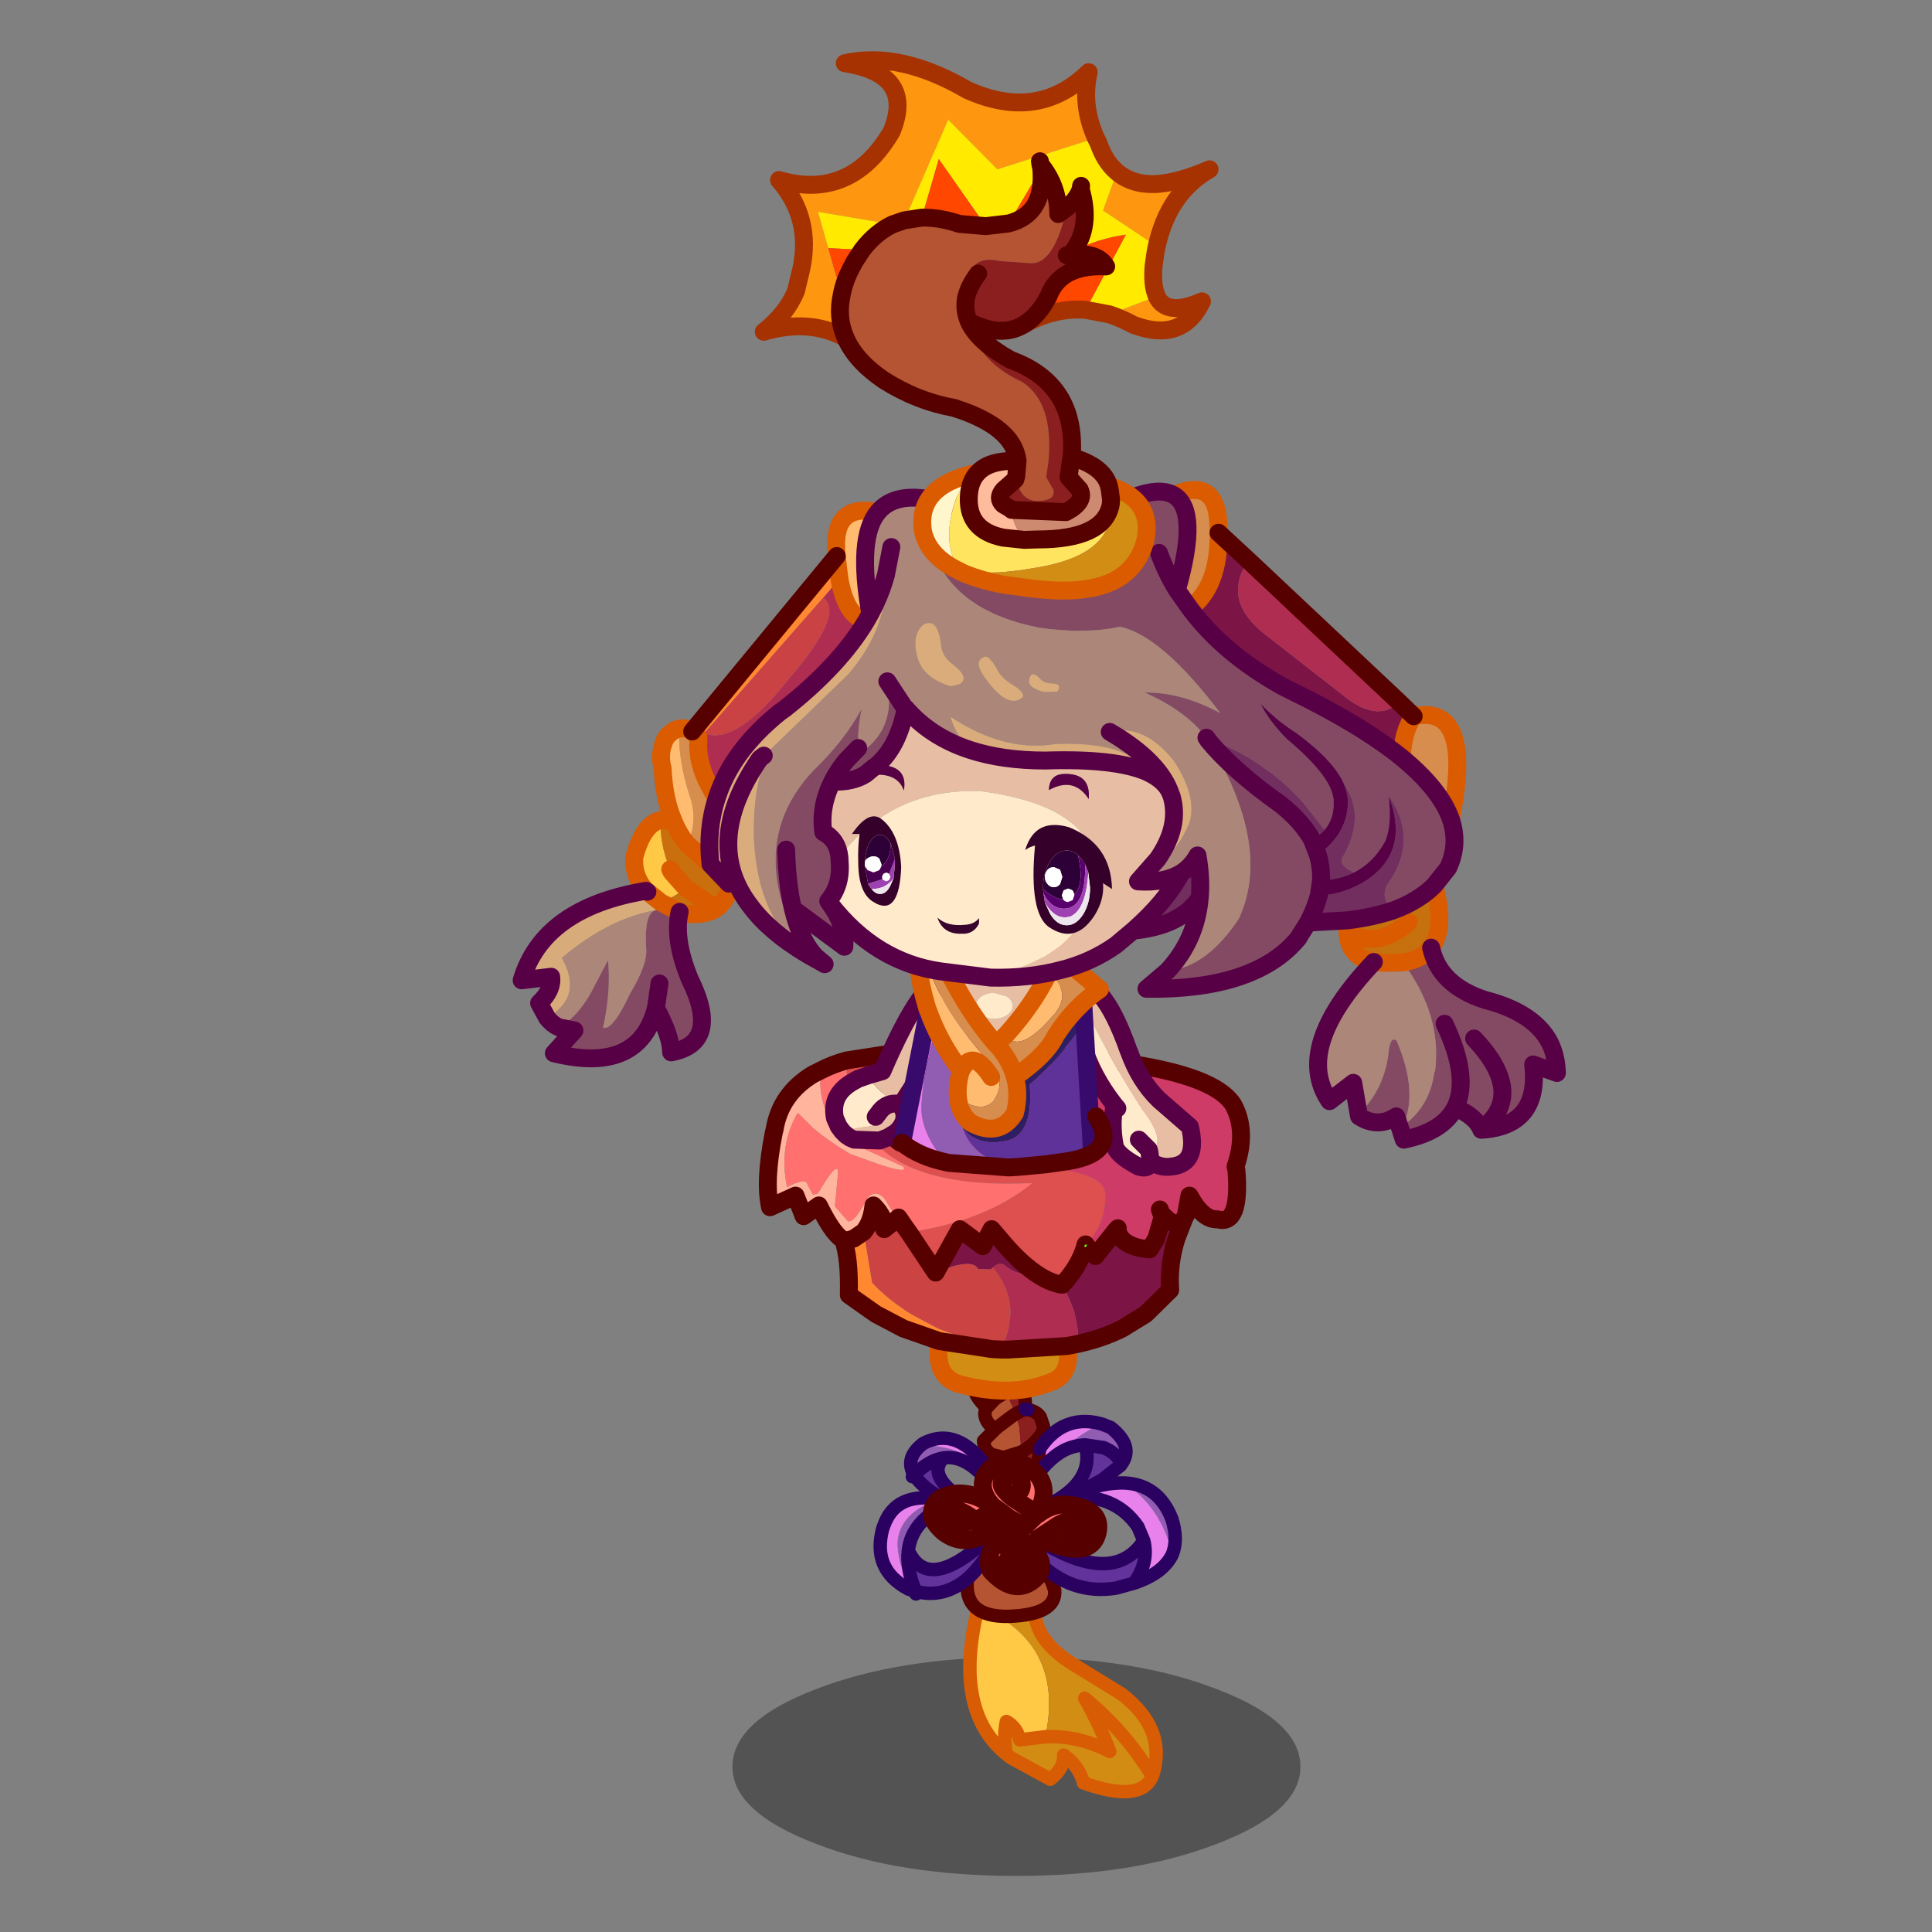<svg xmlns:ffdec="https://www.free-decompiler.com/flash" xmlns:xlink="http://www.w3.org/1999/xlink" ffdec:objectType="frame" height="90" width="90" xmlns="http://www.w3.org/2000/svg"><rect width="100%" height="100%" fill="#808080" stroke="none"/><use ffdec:characterId="29" height="206.4" transform="translate(23.883 1.736) scale(.417)" width="117.65" xlink:href="#a"/><defs><g id="a" transform="translate(1 2.55)"><use ffdec:characterId="2" height="24.45" transform="translate(23.55 178.4)" width="63.45" xlink:href="#b"/><use ffdec:characterId="4" height="27" transform="translate(49.35 167.2)" width="22.3" xlink:href="#c"/><use ffdec:characterId="6" height="30.15" transform="translate(39.3 144.45)" width="34.45" xlink:href="#d"/><use ffdec:characterId="8" height="39.95" transform="translate(26.5 109.7)" width="54.85" xlink:href="#e"/><use ffdec:characterId="10" height="22.6" transform="translate(59.7 102.1)" width="16.2" xlink:href="#f"/><use ffdec:characterId="12" height="20.2" transform="translate(33.9 101.65)" width="15.8" xlink:href="#g"/><use ffdec:characterId="14" height="28.3" transform="translate(41.5 96.4)" width="24.5" xlink:href="#h"/><use ffdec:characterId="22" height="74.6" transform="translate(-1 47)" width="117.65" xlink:href="#i"/><use ffdec:characterId="28" height="62.8" transform="translate(21.55 -2.55)" width="57.5" xlink:href="#j"/></g><g id="q"><path d="M4.05 21.3Q-1.8 16.55.75 5.5l.05-.2.2-.5q9.65 4.15 7.4 14.55l-2.85.35q-.35-1.45-1.5-2.05-.35 1.8 0 3.65" fill="#ffc845" fill-rule="evenodd" transform="translate(.75 .75)"/><path d="M1 4.8Q2.55.95 4.3.05q2.75-.4 2.9 4.9v.3q.1 3.4 4.3 6l5.45 3.35q5.05 3.9 3.45 9.05l-.05.1q-3-4.95-7.55-8.7 1.65 2.9 2.8 5.95-3.45-1.8-7.2-1.65Q10.65 8.95 1 4.8" fill="#d28d14" fill-rule="evenodd" transform="translate(.75 .75)"/><path d="M20.35 23.75q-1.3 3.05-7.7.75v-.1q-.6-1.9-2.2-3 .1 1.45-1.5 2.7l-4.4-2.4-.5-.4q-.35-1.85 0-3.65 1.15.6 1.5 2.05l2.85-.35q3.75-.15 7.2 1.65-1.15-3.05-2.8-5.95 4.55 3.75 7.55 8.7" fill="#d28c14" fill-rule="evenodd" transform="translate(.75 .75)"/><path d="M4.8 22.05q-5.85-4.75-3.3-15.8l.05-.2.2-.5Q3.3 1.7 5.05.8 7.8.4 7.95 5.7V6q.1 3.4 4.3 6l5.45 3.35q5.05 3.9 3.45 9.05l-.05.1q-1.3 3.05-7.7.75v-.1q-.6-1.9-2.2-3 .1 1.45-1.5 2.7l-4.4-2.4-.5-.4q-.35-1.85 0-3.65 1.15.6 1.5 2.05l2.85-.35q3.75-.15 7.2 1.65-1.15-3.05-2.8-5.95 4.55 3.75 7.55 8.7" fill="none" stroke="#d85c04" stroke-linecap="round" stroke-linejoin="round" stroke-width="1.5"/></g><g id="r"><path d="m17.8 9.95-.3 2.95q-.15 1.85-.15 3.75-.05 1.65.05 3.3l.15 2.55v.4l.1 1.1-5.45-.65.25-2.3.15-1.65.1-1.8.05-3.05-.05-.7-.05-.8-.1-2.45 1.25.3 1.95-.6-.25-2.85-.3-1.05-.1-.35-1.05-2.4.75-.3.65.05.15.05q.75.35.6 2.05l.3.05q1 .2 1.4.85l.35 1.05v.35l-.25.5-.2 1.65M16.2 5.5l-1.1.55 1.1-.55M18 8.3q-.85 1.25-2.25 2 1.4-.75 2.25-2" fill="#8b1f1f" fill-rule="evenodd" transform="translate(.75 .75)"/><path d="M17.55 22.9q1.5 1.2 1.85 2.55l.1.3q.2 2.7-5.05 2.9-5.2.15-4.7-4.2 1.4-1.25 2.7-3.4l-.25 2.3 5.45.65-.1-1.1m-5-12.3q-.95-.45-1-1.55L12.8 7.8q-.9-.75-1.05-1.4-.15-.55.15-1.05-2.45-2.25-1-4.6 4.2-2.35 4.55 2.65l-.65-.05-.75.3 1.05 2.4-.5.35-1.4 1.05-.35.3-.05.05.05-.05.35-.3 1.4-1.05.5-.35.1.35.3 1.05.25 2.85-1.95.6-1.25-.3m-.65-5.25.9-.95q.5-.4 1.25-.75-.75.35-1.25.75l-.9.95" fill="#b45432" fill-rule="evenodd" transform="translate(.75 .75)"/><path d="m24.7 7.15-.6.3q-2.6 1.35-3.55 2.65-1.6.85-3.05 2.8l.3-2.95q1.15-1.75 2.65-2.5 1.9-.95 4.25-.3m-3.75 8.25q.9-.4 1.75-.85 2.55-.85 4.55-.8 4.1 2.6 5.4 7.95-1 2.15-4.3 3.25 1.7-2.3 1.1-4.75l-.65-1.55q-2.6-3.8-7.85-3.25m-8.3-2.35.05.8q-2.15-4.25-8.15-4.3l.25-.2q4.15-2.2 7.85 3.7M3.75 25.8l-.6-.2Q-.95 23.4.3 18.8l.1-.25q1.3-3.8 6.2-3-4.45 1.55-4.65 4.85v.3q.1 2.65 1.8 5.1" fill="#e881ec" fill-rule="evenodd" transform="translate(.75 .75)"/><path d="M20.55 10.1q.95-1.3 3.55-2.65l.6-.3.15.05.9.35q2.65 2.1 1.2 4.1-.5-1.25-2-1.85l-2.05-.3q-1.25.05-2.35.6m12.1 11.6q-1.3-5.35-5.4-7.95 3.85.15 5.35 4.05.7 2.25.05 3.9M12.7 13.85l.05.7q-2.8-4-5.65-3.6-1.65.25-3.3 1.9-1.05-1.75.75-3.3 6 .05 8.15 4.3" fill="#905db3" fill-rule="evenodd" transform="translate(.75 .75)"/><path d="m22.9 9.5 2.05.3q1.5.6 2 1.85l-.1.15-2.05 1.6-2.1 1.15q-.85.45-1.75.85l-2.15.8q5.25-2.65 4.1-6.7m6.55 10.7q.6 2.45-1.1 4.75l-2 .55q-4.95.8-8.8-3l-.15-2.55q8.6 5.5 12.05.25m-19.7 4.25q-2.7 2.25-5.8 1.4-1.05-2.55-.8-4.55 2.3 5.05 9.45-1.9l-.15 1.65q-1.3 2.15-2.7 3.4M7.1 10.95q-2.6 2.55 5.45 6.55-2.45-1.1-4.4-1.6l-1.1-.25-.25-.2q-2.25-1.35-3-2.6 1.65-1.65 3.3-1.9" fill="#61339b" fill-rule="evenodd" transform="translate(.75 .75)"/><path d="m3.95 25.85-.2-.05q-1.7-2.45-1.8-5.1v-.3q.2-3.3 4.65-4.85l.45.1.7.4q-4.2 1.8-4.6 5.25-.25 2 .8 4.55" fill="#8e5bb1" fill-rule="evenodd" transform="translate(.75 .75)"/><path d="m18.55 10.7-.3 2.95q-.15 1.85-.15 3.75-.05 1.65.05 3.3l.15 2.55M17.25 6.3q1 .2 1.4.85L19 8.2v.35l-.25.5-.2 1.65m-.25 12.95q1.5 1.2 1.85 2.55l.1.3q.2 2.7-5.05 2.9-5.2.15-4.7-4.2m7.8-1.55.1 1.1-5.45-.65.25-2.3.15-1.65.1-1.8h-.05l-.1-.1m0-6.9q-.95-.45-1-1.55l1.25-1.25q-.9-.75-1.05-1.4-.15-.55.15-1.05-2.45-2.25-1-4.6 4.2-2.35 4.55 2.65l.15.05q.75.35.6 2.05l-1.1.55-.5.35-1.4 1.05-.35.3-.05.05m2.65-4.4-.65-.05-.75.3q-.75.35-1.25.75l-.9.95m.65 5.25.1 2.45.05.8.05.7-.05 3.05m-.15-7 1.25.3 1.95-.6q1.4-.75 2.25-2" fill="none" stroke="#560000" stroke-linecap="round" stroke-linejoin="round" stroke-width="1.5"/><path d="M25.45 7.9q-2.35-.65-4.25.3-1.5.75-2.65 2.5m-.3 2.95q1.45-1.95 3.05-2.8 1.1-.55 2.35-.6l2.05.3q1.5.6 2 1.85 1.45-2-1.2-4.1l-.9-.35-.15-.05m-2 7.4q-.85.45-1.75.85 5.25-.55 7.85 3.25l.65 1.55q.6 2.45-1.1 4.75 3.3-1.1 4.3-3.25.65-1.65-.05-3.9-1.5-3.9-5.35-4.05-2-.05-4.55.8l2.1-1.15 2.05-1.6.1-.15M10.5 25.2q-2.7 2.25-5.8 1.4l-.2-.05.25.35m14.8-9.95q5.25-2.65 4.1-6.7m-1.95 5.9-2.15.8-1.45.45m.05 3.3q8.6 5.5 12.05.25m-1.1 4.75-2 .55q-4.95.8-8.8-3v.4m-5.1-1.85q-1.3 2.15-2.7 3.4m6.45-18.95.3.05m-12.7 7.3q.75 1.25 3 2.6l.25.2 1.1.25q1.95.5 4.4 1.6-8.05-4-5.45-6.55-1.65.25-3.3 1.9-1.05-1.75.75-3.3l.25-.2q4.15-2.2 7.85 3.7m-9.05 0 .2-.2m2.8 2.7.45.1.7.4.4-.15m-1.35-.45-.2.1q-4.9-.8-6.2 3l-.1.25q-1.25 4.6 2.85 6.8l.6.2m4-9.75q-4.2 1.8-4.6 5.25 2.3 5.05 9.45-1.9m-9.45 1.9q-.25 2 .8 4.55m3.15-14.9q2.85-.4 5.65 3.6" fill="none" stroke="#2a0060" stroke-linecap="round" stroke-linejoin="round" stroke-width="1.5"/><path d="M17.5 17.2q2.1-3.7-1.55-5.55l-.2-.05-2.5-.1q-2.85 1.7-1.15 4.25l.45.55Q9.4 14 6.6 15.55q-1.85 1.75.55 3.75 2.25 1.65 4.75.05l.1.1 1.1.75q-1.4 1.7-.75 3.35 2.5 2.75 4.65 1.15 2.1-1.6-.2-3.75l.9-1.05q5.8 2.7 6.6-.6.6-2.85-3.75-3.15-1.55.05-2.9 1.1l-.25.15.1-.2-2.65-1.75 2.65 1.75m2.5 1.2.2-.1q1.8-.85 2.3.15.25.95-.95.85l-.4-.15q-.9-.25-1.15-.75l-.1.05-2.2 1.45 2.2-1.45.1-.05m-5.15-2.95q-1.6-1.25-1.2-1.9.7-1.45 1.9-.3.8 1.1-.7 2.2m1.35 3.1 1.2-1.15-1.2 1.15v.05h-.05l-1 1-1.7-1.2L12 19.45l1.45-1.05 1-.7 1.7.9.05-.05m-3.65-2.25.1.1.25.15 1.55 1.15-1.55-1.15-.25-.15-.1-.1m-1.95 1.6-1.45.35q-2.55.3-1.55-1.3.75-.75 3 .95 1.45-.5 2.05-1.5-.6 1-2.05 1.5m6.2 3.05-1.65-1.35 1.65 1.35m-1.75.75q2.05 1.8.9 2.2l-.2.15-1.4-.25q-1.2-.9.7-2.1l-1.95-1.5 1.95 1.5" fill="#ff706f" fill-rule="evenodd" transform="translate(.75 .75)"/><path d="M18.25 17.95q2.1-3.7-1.55-5.55l-.2-.05-2.5-.1q-2.85 1.7-1.15 4.25l.45.55q-3.15-2.3-5.95-.75-1.85 1.75.55 3.75 2.25 1.65 4.75.05m.1.1 1.1.75q-1.4 1.7-.75 3.35 2.5 2.75 4.65 1.15 2.1-1.6-.2-3.75l.9-1.05q5.8 2.7 6.6-.6.6-2.85-3.75-3.15-1.55.05-2.9 1.1l-.15-.05-2.65-1.75q1.5-1.1.7-2.2-1.2-1.15-1.9.3-.4.65 1.2 1.9m5.15 2.95q.25.5 1.15.75l.4.15q1.2.1.95-.85-.5-1-2.3-.15l-.2.1-.1.05-2.2 1.45m-.2-2.7-.1.2-1.2 1.15-.05.05-1.7-.9-1.55-1.15-.25-.15-.1-.1m5.1.95-.25.15m-2.25 2.2 1-1h.05v-.05m-5.6-.65q-2.25-1.7-3-.95-1 1.6 1.55 1.3l1.45-.35q1.45-.5 2.05-1.5m-.65 3.05 1.45-1.05 1.7 1.2 1.65 1.35m-3.35-2.55 1-.7m.6 4q-1.9 1.2-.7 2.1l1.4.25.2-.15q1.15-.4-.9-2.2l-1.95-1.5" fill="none" stroke="#560000" stroke-linecap="round" stroke-linejoin="round" stroke-width="2"/></g><g id="s"><path d="M33.45 32.95q.55 3.4-2.15 4.15-4.15 1.6-9.75.15-3-.75-2.4-4.85l5.9.9 1.1.05h.7l6.6-.4" fill="#d28d14" fill-rule="evenodd" transform="translate(1 1)"/><path d="M34.45 33.95q.55 3.4-2.15 4.15-4.15 1.6-9.75.15-3-.75-2.4-4.85" fill="none" stroke="#da5b00" stroke-linecap="round" stroke-linejoin="round" stroke-width="2"/><path d="M8.8 1.05 14.95.1q3.45-.2 7.75.1h.6l4.1.1q4.05 6.6 3.7 12.35l-3.2.3q9.8.1 9.8 3.1v.2q.05 2.45-1.55 4.7l-.6.75-.05-.1-.05.2q-.65 2.25-2.55 4.3h-.1q-1.4-.25-2.9-1.3-1.9-1.3-4-3.85L25 19.9l-1 1.9-2.55-1.9-2.7 4.85-3-4.5q8.7-1.3 13.8-5.5-11.05.55-16.1-3.2l-.85-.7Q8.65 7.7 8.8 1.05m6 9.2Q14.05 9.7 13.45 9l-.4-.4q-3.45-4 1.9-8.5-5.35 4.5-1.9 8.5l.4.4q.6.7 1.35 1.25" fill="#de4f4f" fill-rule="evenodd" transform="translate(1 1)"/><path d="m8.4 21.05-.2-.1q-1.05-.75-2.5-3.7L4 18.45l-.9-2.3-2.85 1.3q-.65-2.9.4-8.25l.1-.4q.65-4 4.3-6.2l.9-.45q-.65 5.2 3.75 8.3l5.45 2.45q.6.9-2.9-.3L9.2 11.5q-2.45-1.45-4.15-2.9l-1.7-1.7q-2.15 3.65-1.2 8.3 2.15-1.15 2.3-.25l.6 1.1.55-.15q2.25-3.85 2.25-2.3l-.35 3.75L8.95 19q.7.25 2.15-2.55.95-1.1 2 .1l.05.1 1.3 2.1L13 19.9q.15-1.3-1.2-2.65-.2 1.9-1.1 2.95l-1.1.75-.85.25-.35-.15" fill="#ffb49d" fill-rule="evenodd" transform="translate(1 1)"/><path d="M5.95 2.15Q7.2 1.5 8.8 1.05q-.15 6.65 3.8 9.8l.85.7q5.05 3.75 16.1 3.2-5.1 4.2-13.8 5.5l-.5-.7-.65-.95-.15.15-1.3-2.1-.05-.1q-1.05-1.2-2-.1-1.45 2.8-2.15 2.55L7.5 17.35l.35-3.75q0-1.55-2.25 2.3l-.55.15-.6-1.1q-.15-.9-2.3.25-.95-4.65 1.2-8.3l1.7 1.7q1.7 1.45 4.15 2.9l3.05 1.1q3.5 1.2 2.9.3L9.7 10.45q-4.4-3.1-3.75-8.3" fill="#ff706f" fill-rule="evenodd" transform="translate(1 1)"/><path d="M27.4.3Q48.95 1.15 52 6q1.6 2.95.25 6.9l.1.4q.5 6.25-2.1 5.5-1.65.1-3.15-2.65l-.4 2.2-.2.4q-.4.6-1.05.55l-.65-.35-.65-.6-.75 2.6-.75 1.2q-2.15-.15-3.15-1.2l-.6-.95-2.3 2.9-1.05-1.2.6-.75q1.6-2.25 1.55-4.7v-.2q0-3-9.8-3.1l3.2-.3Q31.45 6.9 27.4.3m16.75 18.05-.2-.2-.15-.45.15.45.2.2M38.9 20l.2-.2-.2.2" fill="#ce3b66" fill-rule="evenodd" transform="translate(1 1)"/><path d="m46.5 18.75-.85 2.2q-.9 2.8-.7 5.75l-2.75 2.7-2.6 1.6q-2.2 1.1-4.9 1.7l-.1-1.7-.3-1.6q-.5-1.7-1.45-3.25l.05-.05q1.9-2.05 2.55-4.3l.1-.1 1.05 1.2 2.3-2.9.6.95q1 1.05 3.15 1.2l.75-1.2.75-2.6.65.6.65.35q.65.05 1.05-.55m-27.75 6 2.7-4.85L24 21.8l1-1.9.9 1.05q2.1 2.55 4 3.85-1.6.45-3.1-.6-.85-.85-1.65 0l-.25.2-1.4-.05q-.7-1.3-4.75.4" fill="#7c1445" fill-rule="evenodd" transform="translate(1 1)"/><path d="m34.7 32.7-1.25.25-6.6.4h-.7L26.9 31l.2-1.6q.05-2.8-1.95-5.2.8-.85 1.65 0 1.5 1.05 3.1.6 1.5 1.05 2.9 1.3l.05.05q.95 1.55 1.45 3.25l.3 1.6.1 1.7" fill="#ae2d51" fill-rule="evenodd" transform="translate(1 1)"/><path d="m26.15 33.35-1.1-.05L19 31l-3-1.6q-2.55-1.6-4.35-3.5l-.95-5.7q.9-1.05 1.1-2.95 1.35 1.35 1.2 2.65l1.45-1.15.8.8.5.7 3 4.5q4.05-1.7 4.75-.4l1.4.05.25-.2q2 2.4 1.95 5.2l-.2 1.6-.75 2.35" fill="#cc4343" fill-rule="evenodd" transform="translate(1 1)"/><path d="m25.05 33.3-5.9-.9-4-1.4-3.05-1.6-3.05-2.15q.1-4.2-.65-6.2l.35.15.85-.25 1.1-.75.95 5.7q1.8 1.9 4.35 3.5l3 1.6 6.05 2.3" fill="#ff8830" fill-rule="evenodd" transform="translate(1 1)"/><path d="m9.8 2.05 6.15-.95q3.45-.2 7.75.1h.6l4.1.1Q49.95 2.15 53 7q1.6 2.95.25 6.9l.1.4q.5 6.25-2.1 5.5-1.65.1-3.15-2.65l-.4 2.2-.2.4-.85 2.2q-.9 2.8-.7 5.75l-2.75 2.7-2.6 1.6q-2.2 1.1-4.9 1.7l-1.25.25-6.6.4h-.7l-1.1-.05-5.9-.9-4-1.4-3.05-1.6-3.05-2.15q.1-4.2-.65-6.2l-.2-.1q-1.05-.75-2.5-3.7L5 19.45l-.9-2.3-2.85 1.3q-.65-2.9.4-8.25l.1-.4q.65-4 4.3-6.2l.9-.45Q8.2 2.5 9.8 2.05m6.95 19.2 3 4.5 2.7-4.85L25 22.8l1-1.9.9 1.05q2.1 2.55 4 3.85 1.5 1.05 2.9 1.3h.1q1.9-2.05 2.55-4.3l.05-.2.05.1 1.05 1.2 2.3-2.9.6.95q1 1.05 3.15 1.2l.75-1.2.75-2.6.65.6.65.35q.65.05 1.05-.55m-32.05 0 .15-.15.65.95.5.7m-.8-20.15q-5.35 4.5-1.9 8.5l.4.4q.6.7 1.35 1.25m29 7.45.15.45.2.2M40.1 20.8l-.2.2m-24.45-1.25L14 20.9q.15-1.3-1.2-2.65-.2 1.9-1.1 2.95l-1.1.75-.85.25-.35-.15" fill="none" stroke="#560000" stroke-linecap="round" stroke-linejoin="round" stroke-width="2"/><path d="m36.55 22.7-.1.1" fill="none" stroke="#6f0" stroke-linecap="round" stroke-linejoin="round" stroke-width=".2"/></g><g id="t"><path d="M1.4 5.8Q-1.1.9.8.15q3.25-1.25 6.3 7.4l.05.1q1.15 3.25 3.35 5.4l3.45 3q1 4.15-2.05 4.45-1.15.2-2.35-.55l-.1-.95q2.1-1.15-.8-4.85-3-4.6-5.85-10.25-.75-1.25-1.4 1.9" fill="#e7bea3" fill-rule="evenodd" transform="translate(1 1)"/><path d="M1.4 5.8q.65-3.15 1.4-1.9 2.85 5.65 5.85 10.25 2.9 3.7.8 4.85l.1.95q-.15.95-1.35.55-2.45-1.3-2.65-2.35-.45-2.45 0-4.5Q3 10.4 1.9 6.75l-.5-.95m6.85 11.7 1.1 1.1.05.15.05.25-.05-.25-.05-.15-1.1-1.1M5.85 14l-.3-.35.3.35" fill="#ffebcc" fill-rule="evenodd" transform="translate(1 1)"/><path d="M10.55 20.95q1.2.75 2.35.55 3.05-.3 2.05-4.45l-3.45-3q-2.2-2.15-3.35-5.4l-.05-.1Q5.05-.1 1.8 1.15q-1.9.75.6 5.65l.5.95q1.1 3.65 3.65 6.9l.3.35m3.6 5 .1.95q-.15.95-1.35.55-2.45-1.3-2.65-2.35-.45-2.45 0-4.5m3.9 5.35-.05-.25-.05-.15-1.1-1.1" fill="none" stroke="#570045" stroke-linecap="round" stroke-linejoin="round" stroke-width="2"/></g><g id="u"><path d="m.5 16.45-.15-.35-.25-.55q-.55-2.7 2.15-4.15l.45-.25 1.15-.4.2.4q.9 1.55 3.15 2.8-1.25-.2-2.1.85l-.1.15q.1 1.3-.85 1.5l-1.9.25-1.75-.25m4.15-1.05.35-.45-.35.45" fill="#ffebcc" fill-rule="evenodd" transform="translate(1 1)"/><path d="m3.85 10.75 1.55-.45Q10.05-.5 12.6.05l.2.1q2.4 1.7-1.05 7.3l-4.3 6.65q1.05 1.6-.55 3.05l-.9.55-.65.25-.25.1-2.85-.1-.45-.2-.45-.3L.9 17l-.4-.55 1.75.25 1.9-.25q.95-.2.85-1.5l.1-.15q.85-1.05 2.1-.85-2.25-1.25-3.15-2.8l-.2-.4m3.35 3.2.25.15-.25-.15" fill="#e7bea3" fill-rule="evenodd" transform="translate(1 1)"/><path d="m1.5 17.45-.15-.35-.25-.55q-.55-2.7 2.15-4.15l.45-.25 1.15-.4 1.55-.45Q11.05.5 13.6 1.05l.2.1q2.4 1.7-1.05 7.3l-4.3 6.65q1.05 1.6-.55 3.05l-.9.55-.65.25-.25.1-2.85-.1-.45-.2-.45-.3L1.9 18l-.4-.55m4.5-1.5-.35.45m2.55-1.45q-1.25-.2-2.1.85l-.1.15m2.45-.85-.25-.15" fill="none" stroke="#570045" stroke-linecap="round" stroke-linejoin="round" stroke-width="2"/></g><g id="v"><path d="m4.35 1.55 15.5-.9L20 3.5l-9.75 10.9-2.2-3.35-3.1-4.65-1.2-1.85.6-3M10.3 6.8q-.85 0-1.45.4-.6.45-.6 1.05 0 .6.6 1.05.6.4 1.45.4.8 0 1.4-.4.65-.45.65-1.05 0-.6-.65-1.05l-1.4-.4" fill="#e7bea3" fill-rule="evenodd" transform="translate(1 1)"/><path d="m3.75 4.55 1.2 1.85Q1.55 18.1 2.3 21q.55 2.45 2.6 4.7-2.7-.65-4.9-2.15l3.75-19" fill="#e881ec" fill-rule="evenodd" transform="translate(1 1)"/><path d="m4.95 6.4 3.1 4.65q-1.85 1.3-1.5 8.4l.05 1v.5l.25 1.1q.85 2.65 4.4 4l.6.25-5.3-.25-1.3-.25-.25-.05-.1-.05Q2.85 23.45 2.3 21q-.75-2.9 2.65-14.6m6.9 19.9-6.6-.5 6.6.5" fill="#905db3" fill-rule="evenodd" transform="translate(1 1)"/><path d="m8.05 11.05 2.2 3.35L20 3.5l.35 6.4q-2.3 3.85-6.1 7.15.45 5.25-2.25 6.2-3.3.85-5.15-1.2l-.25-1.1v-.5l-.05-1q-.35-7.1 1.5-8.4" fill="#2e1f64" fill-rule="evenodd" transform="translate(1 1)"/><path d="m10.3 6.8 1.4.4q.65.45.65 1.05 0 .6-.65 1.05-.6.4-1.4.4-.85 0-1.45-.4-.6-.45-.6-1.05 0-.6.6-1.05.6-.4 1.45-.4" fill="#ffebcc" fill-rule="evenodd" transform="translate(1 1)"/><path d="m11.85 26.3-.6-.25q-3.55-1.35-4.4-4Q8.7 24.1 12 23.25q2.7-.95 2.25-6.2 3.8-3.3 6.1-7.15l.85 14.4-.35.2-6.9 1.55-1.95.25h-.15" fill="#5f3299" fill-rule="evenodd" transform="translate(1 1)"/><path d="m5.45 2.05-.1.5-.6 3-3.75 19m19.85-22.9L20.8 1m.2 3.5-.15-2.85M22.2 25.3l-.85-14.4L21 4.5" fill="none" stroke="#380a6b" stroke-linecap="round" stroke-linejoin="round" stroke-width="2"/><path d="m6 26.75.25.05 6.6.5H13l.9-.05 3.2-.3 2.45-.35q5.75-.95 3.15-5M6 26.75q-3.1-.65-5-2.2" fill="none" stroke="#560000" stroke-linecap="round" stroke-linejoin="round" stroke-width="2"/><path d="m5.35 2.55 15.5-.9" fill="none" stroke="#da5b00" stroke-linecap="round" stroke-linejoin="round" stroke-width="2"/><path d="M6.25 18.55q-.15-1.3.3-3l.05-.05q-2.4-3.1-3.7-6.75l-.1-.25q-1.6-5.45-.55-6.85 1.45 6.4 7.6 13 1.9 2 .35 4.25-1.3 1.4-3.95-.35m5.35-7.05q3-3.3 4.8-6.95 2.5 2.1.8 4.4l-.15.2-.15.15q-3.8 4.45-5.3 2.2m-1.65 4.7q-2.1-3.3-3.35-.7 1.25-2.6 3.35.7" fill="#ffbc71" fill-rule="evenodd" transform="translate(1 1)"/><path d="M2.25 1.65q.45-.6 1.4-.45 3.05 7 6.85 11.35l1.1-1.05q1.5 2.25 5.3-2.2l.15-.15.15-.2q1.7-2.3-.8-4.4l.95-2.15 4.75 4q-2.9 2-4.95 5.2-1 2.15-4.55 4.6.55 1.95 0 4.05-1.75 2.8-4.95 1.05-1.25-1.05-1.4-2.75 2.65 1.75 3.95.35 1.55-2.25-.35-4.25-6.15-6.6-7.6-13m8.25 10.9.3.3q1.35 1.65 1.8 3.35-.45-1.7-1.8-3.35l-.3-.3" fill="#d68d4d" fill-rule="evenodd" transform="translate(1 1)"/><path d="M7.25 19.55q-.15-1.3.3-3l.05-.05q-2.4-3.1-3.7-6.75l-.1-.25q-1.6-5.45-.55-6.85.45-.6 1.4-.45 3.05 7 6.85 11.35l1.1-1.05q3-3.3 4.8-6.95l.95-2.15.1-.25m-11.2 16.4q.15 1.7 1.4 2.75 3.2 1.75 4.95-1.05.55-2.1 0-4.05-.45-1.7-1.8-3.35l-.3-.3M18.35 3.4l4.75 4q-2.9 2-4.95 5.2-1 2.15-4.55 4.6m-6-.7q1.25-2.6 3.35.7" fill="none" stroke="#da5b00" stroke-linecap="round" stroke-linejoin="round" stroke-width="2"/></g><g id="i" transform="translate(1 1)"><use ffdec:characterId="15" height="74.6" transform="translate(-1 -1)" width="117.65" xlink:href="#k"/><use ffdec:characterId="17" height="1.8" transform="translate(46.45 47.8)" width="4.7" xlink:href="#l"/><use ffdec:characterId="18" height="13.1" transform="translate(36.9 36.5)" width="29.05" xlink:href="#m"/></g><g id="k"><path d="M74.65 13.25q3.3-2.45 3.2-8.45l3.35 3.1q-3 4.3 1.65 8.1l8.65 6.75q4 3.4 6.55 1l1.6 1.55q-1.25 1.75-1.3 4.65-4.55-3.7-12.6-7.6l-.7-.35q-6.65-3.7-10.4-8.75" fill="#7c1445" fill-rule="evenodd" transform="translate(1 1)"/><path d="M77.85 4.8q.1 6-3.2 8.45L73.2 11.2q2.55-8.9-.35-10.6 5.15-2.25 5 4.2m20.5 25.15q.05-2.9 1.3-4.65 6.75-1.45 4.15 11.5-1.15-3.3-5.45-6.85m-78.6-2q-.25 3.1 2.05 6.5-1.15 3.5-.7 7.4l-2.6-2.25q1.25-2.65.25-5.45-1.3-4-1.15-7.45.7-.2 1.45.3l.7.65v.3" fill="#d68d4d" fill-rule="evenodd" transform="translate(1 1)"/><path d="M98.05 23.75q-2.55 2.4-6.55-1L82.85 16q-4.65-3.8-1.65-8.1l16.85 15.85M33.7 12.05l1.8-2.1q.75 4.25 3 4.7-3 5-9.15 9.85l-.5.35q-5.4 4.35-7.05 9.6-2.3-3.4-2.05-6.5l.65-.75q3.55 1.45 9.55-6.2 6.15-7.15 3.75-8.95" fill="#ae2d51" fill-rule="evenodd" transform="translate(1 1)"/><path d="M38.5 14.65q-2.25-.45-3-4.7l-.2-1.65-.1-.9q-.65-6 4.6-4.9-2.35 2.85-.85 11.35l-.45.8m-21.55 22.3q-1.05-2.45-1.2-5.85-.5-1.75.4-3.45.75-.85 1.45-.95-.15 3.45 1.15 7.45 1 2.8-.25 5.45-.95-1.15-1.55-2.65" fill="#ffbc71" fill-rule="evenodd" transform="translate(1 1)"/><path d="m35.5 9.95-1.8 2.1L20.4 27.2l-.65.75v-.3l-.7-.65L35.2 7.4l.1.9.2 1.65" fill="#ff8830" fill-rule="evenodd" transform="translate(1 1)"/><path d="M33.7 12.05q2.4 1.8-3.75 8.95-6 7.65-9.55 6.2l13.3-15.15" fill="#ca4244" fill-rule="evenodd" transform="translate(1 1)"/><path d="M70.35 47.3q2.15-2.25 3.35-4.5 1.1-.7 1.8-1.95.45 2.55.25 4.75-1.7 2.5-5.4 3.35l-2.05.3 2.05-1.95" fill="#712e5f" fill-rule="evenodd" transform="translate(1 1)"/><path d="m42.75 24.3.15.1q-1.45 7.75-8.2 8.2.6-1.2 1.55-2.35l1.25-.65.1-.05q4.3-2.65 3.25-8.15l1.9 2.9m-25.1 22.85q-.7 3.1 1.15 7.55 3.5 7.1-2.1 8.15 0-1.8-1.7-4.95-1.9 7.4-11.4 5.05l2.3-2.55-1.75-.35q2.4-1.3 4.1-4.85l1.4-2.65Q10 55.9 9.1 60.1q1.1.3 3-3.8 2.05-3.4 1.8-5.2-.2-3.6.95-4.1l1.65-.4 1.15.55m75.85 22.6q2.7-2.55 3.3-6.5.2-2.35.95-1.7 2.45 5.75.7 9.5 2.95-2.1 3.5-5.9l.1-.3q.75-6.2-3.6-12.05 2.1-.3 3.15-1.65.9 4.2 6.05 5.85 5.45 1.4 7.2 4.75.75 1.5.8 3.4L113 64.2q.8 6.9-5.8 7.3-.55-1.45-2.9-2.5-1.35 2.7-5.75 3.6L97.7 70q-2.05 1.35-4.15 0l-.05-.25m9.6-10.1q2.85 6 1.2 9.35 1.65-3.35-1.2-9.35m3.3 1.65q5.9 6.25.8 10.2 5.1-3.95-.8-10.2m-91-6.15L15 57.9l.4-2.75" fill="#844a63" fill-rule="evenodd" transform="translate(1 1)"/><path d="M13.9 44.8q-1.5-1.65-1.3-3.8 1-3.7 2.95-4.1-.15 2.6 1 5.4l.05.1.15.3 1.55 1.75q-1 .95-2.75 1.65l-1.5-1.2-.15-.1" fill="#ffc845" fill-rule="evenodd" transform="translate(1 1)"/><path d="m2.85 59-.9-1.65Q3.5 55.9 3.3 54.4l-3.3.4q2.4-8.1 13.9-10l.15.1 1.5 1.2.95.5-1.65.4q-5.2.95-10.35 5.3 2.45 4.35-1.65 6.7" fill="#d8ab7b" fill-rule="evenodd" transform="translate(1 1)"/><path d="M23.3 44.2q-.35 1.75-1.6 2.6-1.25.8-3.45.55l-.6-.2-1.15-.55-.95-.5q1.75-.7 2.75-1.65l3.4 2.35-3.4-2.35-1.55-1.75-.15-.3-.05-.1q-1.15-2.8-1-5.4l1.4.05q.6 1.5 1.55 2.65l2.6 2.25 2.2 2.35" fill="#c96f0d" fill-rule="evenodd" transform="translate(1 1)"/><path d="M4.15 60.05Q3.4 59.7 2.85 59q4.1-2.35 1.65-6.7 5.15-4.35 10.35-5.3-1.15.5-.95 4.1.25 1.8-1.8 5.2-1.9 4.1-3 3.8.9-4.2.55-7.55l-1.4 2.65q-1.7 3.55-4.1 4.85m91.05-7.3 1.25.1 2-.05q4.35 5.85 3.6 12.05l-.1.3q-.55 3.8-3.5 5.9 1.75-3.75-.7-9.5-.75-.65-.95 1.7-.6 3.95-3.3 6.5l-.6-3.5-2.65 2.05q-4.1-6 4.95-15.55" fill="#ab8679" fill-rule="evenodd" transform="translate(1 1)"/><path d="m92.25 49.45.05-1.35q2.8-.35 5.05-1.1 2.85-1.05 4.6-2.8 1.3 4.8-.35 6.95-1.05 1.35-3.15 1.65l-2 .05-1.25-.1q-2.8-.5-2.95-3.3 3.4 1.9 6.85-1.15-3.45 3.05-6.85 1.15" fill="#c7710e" fill-rule="evenodd" transform="translate(1 1)"/><path d="M78.85 5.8q.1 6-3.2 8.45m23.7 16.7q.05-2.9 1.3-4.65 6.75-1.45 4.15 11.5m-25.95-32q.15-6.45-5-4.2m-53.1 27.35q-.25 3.1 2.05 6.5m16.7-19.8q-2.25-.45-3-4.7l-.2-1.65-.1-.9q-.65-6 4.6-4.9M20.05 28l.7.65v.3M24.3 45.2q-.35 1.75-1.6 2.6-1.25.8-3.45.55l-.6-.2-1.15-.55-.95-.5-1.5-1.2m-.15-.1q-1.5-1.65-1.3-3.8 1-3.7 2.95-4.1l1.4.05q-1.05-2.45-1.2-5.85-.5-1.75.4-3.45.75-.85 1.45-.95.7-.2 1.45.3m2.65 19.8-3.4-2.35-1.55-1.75-.15-.3m1.9-2.8 2.6 2.25m-2.6-2.25q-.95-1.15-1.55-2.65M93.3 49.1l-.05 1.35q3.4 1.9 6.85-1.15m-.65 4.5-2 .05-1.25-.1q-2.8-.5-2.95-3.3m6.2 3.35q2.1-.3 3.15-1.65 1.65-2.15.35-6.95" fill="none" stroke="#da5b00" stroke-linecap="round" stroke-linejoin="round" stroke-width="2"/><path d="m100.65 26.3-1.6-1.55L82.2 8.9l-3.35-3.1M36.2 8.4 20.05 28" fill="none" stroke="#560000" stroke-linecap="round" stroke-linejoin="round" stroke-width="2"/><path d="M18.65 48.15q-.7 3.1 1.15 7.55 3.5 7.1-2.1 8.15 0-1.8-1.7-4.95-1.9 7.4-11.4 5.05l2.3-2.55-1.75-.35Q4.4 60.7 3.85 60l-.9-1.65Q4.5 56.9 4.3 55.4l-3.3.4q2.4-8.1 13.9-10l.15.1m81.15 7.85q-9.05 9.55-4.95 15.55l2.65-2.05.6 3.5.05.25q2.1 1.35 4.15 0l.85 2.6q4.4-.9 5.75-3.6 1.65-3.35-1.2-9.35M16 58.9l.4-2.75m91.8 16.35q5.1-3.95-.8-10.2m-4.8-10.15q.9 4.2 6.05 5.85 5.45 1.4 7.2 4.75.75 1.5.8 3.4L114 65.2q.8 6.9-5.8 7.3-.55-1.45-2.9-2.5" fill="none" stroke="#570045" stroke-linecap="round" stroke-linejoin="round" stroke-width="2"/><path d="m45.15 1 2.45.55Q57.1 4.3 67.9 1q3.3-1.35 4.95-.4 2.9 1.7.35 10.6l1.45 2.05Q78.4 18.3 85.05 22l.7.35q8.05 3.9 12.6 7.6 4.3 3.55 5.45 6.85.95 2.8-.3 5.45l-1.55 1.95q-1.75 1.75-4.6 2.8-1.75-1.6-.25-3.45 3-4.75-.25-9.35.4 3.3-.4 5.1-1.3 2.35-3.45 3.45-1.95-.85-1.2-1.85 2.5-4.45.1-7.95-1.15-2.7-5.4-5.8-2.2-1.4-3.95-3.25.95 1.95 2.95 3.95 4.75 4 5.15 6.45l.05.2v.1q.15 2.05-1 3.4l-2.25-2.85-.15-.2q-4.3-4.8-10.8-7.25l-.3-.35q-2.2-2.75-6.6-4.7 4.1-.05 8.45 2.3-6.55-8.65-11.2-9.65-3.9.85-9.15.1l-.15-.05Q44.8 12.75 45.15 1M71.2 7.05q.8 2.2 2 4.15-1.2-1.95-2-4.15M32.9 52.2q-3.15-2.75-4.15-7.4-1.65-7.6 3.85-13.45 3.4-3.25 5.4-6.9-.5 2.15-.4 4.4v.7q4.3-2.65 3.25-8.15l1.9 2.9.15.1q-.8 4.25-3.2 6.35h-.35V31l-.9.75q-1.45.95-3.75.85-1.4 2.8-1 5.65 1.6.85 1.8 2.8l.05.95v.45q-.05 2-1.3 3.5l.1.15.1.15q1.75 2.4 1.6 4.8L30.3 46.8q-.65-2.8-.75-6.6.1 3.8.75 6.6.85 3.6 2.6 5.4m39.25 1.55q4.35-.4 7.95-5.8 3.8-8.1-3.4-19.95 2.85 3.45 8.15 7.2 2.3 1.85 3.45 3.9l.65 1.7q.4 1.35.35 2.85l-.25 1.7q-.4 1.45-1.2 3l-.95 1.5-.1.2-.3.35q-4.85 5.5-16.7 5.35l2.35-2M34.7 32.6q.6-1.2 1.55-2.35l1.35-1.4-1.35 1.4q-.95 1.15-1.55 2.35" fill="#844a63" fill-rule="evenodd" transform="translate(1 1)"/><path d="M45.15 1q-.35 11.75 12.4 14.35l.15.05q5.25.75 9.15-.1 4.65 1 11.2 9.65-4.35-2.35-8.45-2.3 4.4 1.95 6.6 4.7l.3.35.15.2.05.1q7.2 11.85 3.4 19.95-3.6 5.4-7.95 5.8 3.2-3.45 3.6-8.15.2-2.2-.25-4.75-.7 1.25-1.8 1.95-1.85 1.15-4.85.95l2.2-2.5q1.75-.15 3.35-3.6l.15-.3q1-2.95-1.65-7-3.3-4.25-7.2-3.3 5.65 3.3 6.85 7.05-.55-1.6-2.75-2.6-2.05-3.4-10.15-3.1-5.75.95-11.75-3.05.55 1.95 2.15 3.7-4.4-1.45-7.15-4.65l-.15-.1-1.9-2.9q1.05 5.5-3.25 8.15v-.7q-.1-2.25.4-4.4-2 3.65-5.4 6.9-5.5 5.85-3.85 13.45 1 4.65 4.15 7.4l.95.8-1.95-1.1q-5.5-3.75-5.95-12.9v-.2q-.15-5.75 1.65-9.6l8.85-8.55q4.5-5.2 4.25-11.15-.6 2.2-1.75 4.35-1.5-8.5.85-11.35Q41.5.45 45.15 1M41.3 6.4l-.6 3.1.6-3.1m3 12.6q.7 2 3.45 2.9l.15.05.95-.2q1.35-.7-.75-2.3-1.1-.85-1.25-2.05v-.1q-.35-3.05-1.95-2.25-1.45 1.2-.6 3.95m10.25 2.6q-1.15-.8-1.45-1.6-.9-1.5-1.35-1.35-1.45.45.15 2.55 2.5 3.4 4.1 1.95.25-.55-1.45-1.55m2.2-.6q-.4 1.05 1.45 1.55l.25.05 1.35-.05.15-.15q.35-.75-.6-.75-.95-.05-1.3-.4-1-1.15-1.3-.25" fill="#ab8679" fill-rule="evenodd" transform="translate(1 1)"/><path d="M38.95 13.85Q40.1 11.7 40.7 9.5q.25 5.95-4.25 11.15L27.6 29.2q-1.8 3.85-1.65 9.6v.2q.45 9.15 5.95 12.9-4.2-2.5-6.35-5.4l-2.4-2.5-2.05-2.15q-.45-3.9.7-7.4 1.65-5.25 7.05-9.6l.5-.35q6.15-4.85 9.15-9.85l.45-.8M27.05 29.7l-.45.35q-6.45 9.4-1.05 16.45-5.4-7.05 1.05-16.45l.45-.35M44.3 19q-.85-2.75.6-3.95 1.6-.8 1.95 2.25v.1q.15 1.2 1.25 2.05 2.1 1.6.75 2.3l-.95.2-.15-.05Q45 21 44.3 19m5.75 10.05q-1.6-1.75-2.15-3.7 6 4 11.75 3.05 8.1-.3 10.15 3.1-3.55-1.5-11.3-1.25-4.8 0-8.45-1.2m22.5 5.05q-1.2-3.75-6.85-7.05 3.9-.95 7.2 3.3 2.65 4.05 1.65 7l-.15.3q-1.6 3.45-3.35 3.6 2.55-3.7 1.55-7.05l-.05-.1m-18-12.5q1.7 1 1.45 1.55-1.6 1.45-4.1-1.95-1.6-2.1-.15-2.55.45-.15 1.35 1.35.3.8 1.45 1.6m2.2-.6q.3-.9 1.3.25.35.35 1.3.4.95 0 .6.75l-.15.15-1.35.05-.25-.05q-1.85-.5-1.45-1.55" fill="#daac7b" fill-rule="evenodd" transform="translate(1 1)"/><path d="M42.9 24.4q2.75 3.2 7.15 4.65 3.65 1.2 8.45 1.2 7.75-.25 11.3 1.25 2.2 1 2.75 2.6l.05.1q1 3.35-1.55 7.05l-2.2 2.5q3 .2 4.85-.95-1.75 3.25-5.4 6.45l-1.9 1.6q-2.75 1.95-6.15 2.8-3.6.95-7.85.85 3.3-.95 5.75-2.25l.35-.15.65-.4 1.05-.75q1.95-1.6 3.15-4.25l.05-.1q3.75-10.85-12.25-12.95h-.3q-9.65-.15-15.35 7.4-.2-1.95-1.8-2.8-.4-2.85 1-5.65 2.3.1 3.75-.85l-.4.25q3.85-.75 4.65 1.6.5-2.9-3-2.85 2.4-2.1 3.2-6.35m17.6 7.35q-1.55.1-1.6 1.8 2.8-1.55 4.45 1 .25-2.95-2.85-2.8" fill="#e7bea3" fill-rule="evenodd" transform="translate(1 1)"/><path d="M35.5 41.05q5.7-7.55 15.35-7.4h.3q16 2.1 12.25 12.95l-.05.1q-1.2 2.65-3.15 4.25l-1.05.75-.65.4-.35.15q-2.45 1.3-5.75 2.25l-5.6-.7q-7.3-1.05-12.35-7.55l-.1-.15-.1-.15q1.25-1.5 1.3-3.5V42l-.05-.95" fill="#ffebcc" fill-rule="evenodd" transform="translate(1 1)"/><path d="M76.5 27.7q6.5 2.45 10.8 7.25l.15.2L89.7 38q-.6.65-1.4 1.1-1.15-2.05-3.45-3.9-5.3-3.75-8.15-7.2l-.05-.1-.15-.2m15.4 5.25q2.4 3.5-.1 7.95-.75 1 1.2 1.85-1.65.8-3.7.9.05-1.5-.35-2.85 3.2-2.3 3.35-5.65v-.25q0-.95-.4-1.95m4.95 1.25q3.25 4.6.25 9.35-1.5 1.85.25 3.45-2.25.75-5.05 1.1l-4.45.25q.8-1.55 1.2-3 3.25-.2 5.8-2.05 4.3-3.25 2-9.1" fill="#712e5f" fill-rule="evenodd" transform="translate(1 1)"/><path d="M89.7 38q1.15-1.35 1-3.4v-.1l-.05-.2q-.4-2.45-5.15-6.45-2-2-2.95-3.95 1.75 1.85 3.95 3.25 4.25 3.1 5.4 5.8.4 1 .4 1.95v.25q-.15 3.35-3.35 5.65l-.65-1.7q.8-.45 1.4-1.1m3.3 4.75q2.15-1.1 3.45-3.45.8-1.8.4-5.1 2.3 5.85-2 9.1-2.55 1.85-5.8 2.05l.25-1.7q2.05-.1 3.7-.9m-32.5-11q3.1-.15 2.85 2.8-1.65-2.55-4.45-1 .05-1.7 1.6-1.8M39.35 31v-.25h.35q3.5-.05 3 2.85-.8-2.35-4.65-1.6l.4-.25.9-.75" fill="#570045" fill-rule="evenodd" transform="translate(1 1)"/><path d="M74.2 12.2q2.55-8.9-.35-10.6Q72.2.65 68.9 2q-10.8 3.3-20.3.55L46.15 2q-3.65-.55-5.35 1.5-2.35 2.85-.85 11.35 1.15-2.15 1.75-4.35l.6-3.1M98.35 48q2.85-1.05 4.6-2.8l1.55-1.95q1.25-2.65.3-5.45-1.15-3.3-5.45-6.85-4.55-3.7-12.6-7.6l-.7-.35q-6.65-3.7-10.4-8.75L74.2 12.2q-1.2-1.95-2-4.15m-32.25 6.8-.45.8q-3 5-9.15 9.85l-.5.35q-5.4 4.35-7.05 9.6-1.15 3.5-.7 7.4L24.15 45m2.4 2.5q-5.4-7.05 1.05-16.45l.45-.35m4.85 22.2 1.95 1.1-.95-.8q-1.75-1.8-2.6-5.4l5.75 4.25q.15-2.4-1.6-4.8 5.05 6.5 12.35 7.55l5.6.7q4.25.1 7.85-.85 3.4-.85 6.15-2.8l1.9-1.6q3.65-3.2 5.4-6.45 1.1-.7 1.8-1.95.45 2.55.25 4.75-.4 4.7-3.6 8.15l-2.35 2q11.85.15 16.7-5.35l.3-.35.1-.2.95-1.5 4.45-.25q2.8-.35 5.05-1.1m-56.5-25.6 1.9 2.9.15.1q2.75 3.2 7.15 4.65 3.65 1.2 8.45 1.2 7.75-.25 11.3 1.25 2.2 1 2.75 2.6-1.2-3.75-6.85-7.05m5.35 14.2-2.2 2.5q3 .2 4.85-.95m3-14.8-.05-.1-.15-.2m-5.45 13.55q2.55-3.7 1.55-7.05l-.05-.1M36.5 42.05l.05.95v.45q-.05 2-1.3 3.5l.1.15.1.15m5.25-15.5q2.4-2.1 3.2-6.35m-4.45 7.35q-1.45.95-3.75.85-1.4 2.8-1 5.65 1.6.85 1.8 2.8m2.1-12.2-1.35 1.4q-.95 1.15-1.55 2.35m-5.15 7.6q.1 3.8.75 6.6m8.15-15.05.9-.75m-13.8 15.5q2.15 2.9 6.35 5.4m57.05-11.1q.4 1.35.35 2.85l-.25 1.7q-.4 1.45-1.2 3M77.7 29q2.85 3.45 8.15 7.2 2.3 1.85 3.45 3.9l.65 1.7M69.3 50.25q5.3-.5 7.45-3.65" fill="none" stroke="#570045" stroke-linecap="round" stroke-linejoin="round" stroke-width="2"/></g><g id="m" fill-rule="evenodd"><path d="M62.15 40.8q-.6-.5-1.25-.5-1.1 0-1.85 1.2-.8 1.25-.8 2.95v.15l.05.5.15 1 .6 1.3q.75 1.25 1.85 1.25 1.05 0 1.85-1.25.75-1.25.75-2.95l-.2-1.7-.35-.9-.3-.45-.5-.6m-3.25 8.05q-2.25-1.6-1.55-9.1-.55.1-1.1.5 1.1-3.65 4.9-2.55 4.7 1.9 4.8 6.9l-1-.65q.15 1.85-.95 3.6-2.15 3.3-5.1 1.3M41.2 39.5q-.5-.95-1.15-.95-.75 0-1.25 1-.4.85-.45 2v.5L38.7 44l.1.2.3.4q.4.55.95.55.7 0 1.15-.95l.35-.8.15-1.55v-.6l-.45-1.7-.05-.1v.1-.05m-3.45-1.05h-.85q1.85-2.7 3.25-1.7 2.05 1.55 2.25 5.4-.2 5.3-2.75 4.1l-.15-.1q-1.9-.9-1.9-4.6-.05-1.65.15-3.1" fill="#35002a" transform="translate(-36.9 -36.5)"/><path d="M58.25 44.6v-.15q0-1.7.8-2.95.75-1.2 1.85-1.2.65 0 1.25.5.75 3.25-.4 4.4l-.2-.45-.5-.2-.5.2-.2.55.15.45q-.95 0-2.25-1.15m1.9-2.15-.7-.3q-.4 0-.7.3-.3.35-.3.8 0 .45.3.8.3.35.7.35.4 0 .7-.35l.25-.8-.25-.8m-20-.3.05-.3-.25-.65q-.25-.25-.65-.25-.35 0-.7.25-.2.15-.25.35.05-1.15.45-2 .5-1 1.25-1 .65 0 1.15.95.1 1.7-1.05 2.65" fill="#2d0037" transform="translate(-36.9 -36.5)"/><path d="m60.5 45.75-.15-.45.2-.55.5-.2.5.2.2.45v.1l-.2.55-.5.2q-.3 0-.5-.2l-.05-.1m-.35-3.3.25.8-.25.8q-.3.35-.7.35-.4 0-.7-.35-.3-.35-.3-.8 0-.45.3-.8.3-.3.7-.3l.7.3m-21.8-.9q.05-.2.25-.35.35-.25.7-.25.4 0 .65.25l.25.65-.05.3-.2.35-.65.25-.65-.25-.3-.45v-.5m1.95 1.95-.05-.25.15-.35.35-.15.3.15.15.35-.15.35-.3.15-.35-.15-.1-.1" fill="#fff" transform="translate(-36.9 -36.5)"/><path d="m62.15 40.8.5.6.1.1.2.35q.1 4.9-2.35 4.95h-.05q-1.45-.05-2.25-1.7l-.05-.5q1.3 1.15 2.25 1.15l.05.1q.2.2.5.2l.5-.2.2-.55v-.1q1.15-1.15.4-4.4" fill="#5a006e" transform="translate(-36.9 -36.5)"/><path d="m62.95 41.85.35.9q-.25 4.1-1.95 4.9-1.7.55-2.9-1.55l-.15-1q.8 1.65 2.25 1.7h.05q2.45-.05 2.35-4.95M39.1 44.6l-.3-.4-.1-.2 1.6-.5.1.1.35.15.3-.15.15-.35-.15-.35.65-1.65v.6l-.15 1.55q-.85 1.2-2.45 1.2" fill="#9e41b2" transform="translate(-36.9 -36.5)"/><path d="m63.3 42.75.2 1.7q0 1.7-.75 2.95-.8 1.25-1.85 1.25-1.1 0-1.85-1.25l-.6-1.3q1.2 2.1 2.9 1.55 1.7-.8 1.95-4.9m-21.75.65-.35.8q-.45.95-1.15.95-.55 0-.95-.55 1.6 0 2.45-1.2" fill="#eee6ee" transform="translate(-36.9 -36.5)"/><path d="M40.15 42.15q1.15-.95 1.05-2.65v.05h.05l.45 1.7-.65 1.65-.3-.15-.35.15-.15.35.05.25-1.6.5-.35-1.95.3.45.65.25.65-.25.2-.35" fill="#4a0051" transform="translate(-36.9 -36.5)"/></g><g id="j" transform="translate(5.5 2.55)"><use ffdec:characterId="23" height="33.05" transform="translate(-1 -1)" width="51.8" xlink:href="#n"/><use ffdec:characterId="24" height="49.95" transform="translate(7.5 10.3)" width="36.25" xlink:href="#o"/></g><g id="n"><path d="M39.45 12.5q1.7 1.45 4.35 1.35 2.55-.15 6-1.65-4.6 2.65-5.9 8.6l-6-4 1.55-4.3m4.45 13.9q1.1 2.3 5.05.55-2.2 4.65-7.6 2.65-1.4-.75-2.75-1.2l5.3-2m-28.2-8.5-1.3.45-8.35-1.4L7.2 21l1.5 5.25q-.55 2.55.45 4.8-4.05-2.2-9.15-.7 2.55-2 3.6-4.55l.6-2.5q1.2-5.65-2.5-9.9Q9.5 15.65 14 8.45l.3-.5q2.6-6.4-5.25-7.6 6.15-1.4 13.7 3 7.9 3.55 13.55-2-.85 3.65.8 7.35l-11 3.5-5.5-5.55-4.9 11.25" fill="#ff960f" fill-rule="evenodd" transform="translate(1 1)"/><path d="m43.9 20.8-.1.45-.25 1.7q-.15 1.75.15 2.85l.2.6-5.3 2-2.65-.5 4.5-8.4q-3.2.45-5.95 1.9 2.15-2.8.9-7-.35 1.1-1.55 2.1l-.95.7q0-2.95-1.8-5.3l-.2-.25.1.45-3.65 6.15-2.55.3-5.25-7.5-1.9 6.55-1.95.3 4.9-11.25 5.5 5.55 11-3.5.3.6q.7 2.05 2.05 3.2l-1.55 4.3 6 4m-29.5-2.45q-1.9.9-3.4 2.85L7.2 21l-1.15-4.05 8.35 1.4" fill="#ffea00" fill-rule="evenodd" transform="translate(1 1)"/><path d="M35.95 27.9q-3.4-.25-6.75 1.55 1.5-.95 2.6-3.05l.3-.6q1.5-3 6.15-2.75-.95-1.65-4-1.3l.25-.35q2.75-1.45 5.95-1.9l-4.5 8.4M31 12.1q.45 5.1-3.65 6.15L31 12.1m-6.2 6.45-2.95-.25q-2.25-.75-4.2-.7l1.9-6.55 5.25 7.5M11 21.2l-.85 1.3-.1.2q-.9 1.6-1.25 3.1l-.1.45L7.2 21l3.8.2" fill="#ff4700" fill-rule="evenodd" transform="translate(1 1)"/><path d="M40.45 13.5q1.7 1.45 4.35 1.35 2.55-.15 6-1.65-4.6 2.65-5.9 8.6l-.1.45-.25 1.7q-.15 1.75.15 2.85l.2.6q1.1 2.3 5.05.55-2.2 4.65-7.6 2.65-1.4-.75-2.75-1.2l-2.65-.5q-3.4-.25-6.75 1.55m-20.05 1.6q-4.05-2.2-9.15-.7 2.55-2 3.6-4.55l.6-2.5q1.2-5.65-2.5-9.9 7.8 2.25 12.3-4.95l.3-.5q2.6-6.4-5.25-7.6 6.15-1.4 13.7 3 7.9 3.55 13.55-2-.85 3.65.8 7.35l.3.6q.7 2.05 2.05 3.2" fill="none" stroke="#a53200" stroke-linecap="round" stroke-linejoin="round" stroke-width="2"/></g><g id="o"><path d="M21.9 57.1q-3.45-1.6-4.1-4.4-.85-5.15 6.05-6.6-2 1.55-2.45 3.15-1.6 4.65.5 7.85" fill="#fff6cb" fill-rule="evenodd" transform="translate(-7.5 -10.3)"/><path d="M23.85 46.1h.05q-.95 1-1 2.8-.1 3.65 3.85 4.45l2.35.25 1.5-.05q7.35 0 8.15-3.85.45 5.85-9.25 7.15l-.5.1-2.25.25q-2.3.15-4.8-.1h-.05q-2.1-3.2-.5-7.85.45-1.6 2.45-3.15" fill="#ffe460" fill-rule="evenodd" transform="translate(-7.5 -10.3)"/><path d="m38.75 49.7.05-.55-.15-1.15-.1-.45.6.2.6.25q3.75 1.7 2.85 5.75-.8 3-3.45 4.4-3.2 1.6-9 .9h-.1L29.7 59l-2.95-.4q-2.85-.55-4.8-1.45v-.05q2.5.25 4.8.1l2.25-.25.5-.1q9.7-1.3 9.25-7.15" fill="#d28d14" fill-rule="evenodd" transform="translate(-7.5 -10.3)"/><path d="m31.05 37.25.6.2.6.25q3.75 1.7 2.85 5.75-.8 3-3.45 4.4-3.2 1.6-9 .9h-.1l-.35-.05-2.95-.4q-2.85-.55-4.8-1.45l-.05-.05q-3.45-1.6-4.1-4.4-.85-5.15 6.05-6.6" fill="none" stroke="#da5b00" stroke-linecap="round" stroke-linejoin="round" stroke-width="2"/><path d="m31 12.1.1-.2q1.8 2.35 1.8 5.3l.95-.7q-1.35 6.15-3.9 6.2l-3.6-.25q-3.85-.95-3.75 4.1-.25 1.35.3 2.65.95 4.35 5.65 6.6l.3.15q3.55 2.3 2.95 8.85l-.25 1.8.8 1.4q.2.95-.9 1.15-2.05.45-2.85-1.15l-.4-1.5.15-1.7v-.05q-.45-3.8-7.1-5.9-4.15-.75-7.85-3.1-3.15-2.15-4.25-4.7-1-2.25-.45-4.8.3-1.7 1.35-3.55l.1-.2.85-1.3q1.5-1.95 3.4-2.85l1 .2.3-.65 1.95-.3q1.95-.05 4.2.7l2.95.25 2.55-.3q4.1-1.05 3.65-6.15" fill="#b45432" fill-rule="evenodd" transform="translate(-7.5 -10.3)"/><path d="m28.2 46.5.4 1.5q.8 1.6 2.85 1.15 1.1-.2.9-1.15l-.8-1.4.25-1.8q.6-6.55-2.95-8.85l-.3-.15q-4.7-2.25-5.65-6.6-.55-1.3-.3-2.65-.1-5.05 3.75-4.1l3.6.25q2.55-.05 3.9-6.2 1.2-1 1.55-2.1 1.25 4.2-.9 7l-.65.4.4-.05q3.05-.35 4 1.3-5.1-.25-6.45 3.35-1.1 2.1-2.6 3.05-2.6 1.7-6.3-.25 1 2.25 4.7 4.3 7.4 2.7 6.8 10.8l-.1.5-.25 1.8L35.3 48q.65 1.35-1.55 2.5l-6-.25-.05-.05-.95-.55q-.75-.7 0-1.6l.05-.05 1.3-1.15.1-.35m-4.25-22.65q-1.05 1.4-1.35 2.7.3-1.3 1.35-2.7" fill="#8b1f1f" fill-rule="evenodd" transform="translate(-7.5 -10.3)"/><path d="M28.35 44.75v.05l-.15 1.7-.1.35L26.8 48l-.05.05q-.75.9 0 1.6l.95.55v.05q.1 1.7 1.4 3.35l-2.35-.25q-3.95-.8-3.85-4.45.05-1.8 1-2.8 1.05-1.15 3.3-1.3l1.15-.05" fill="#ffbc9c" fill-rule="evenodd" transform="translate(-7.5 -10.3)"/><path d="m34.4 44.3 1.3.5q2.35 1 2.85 2.75l.1.45.15 1.15-.05.55q-.8 3.85-8.15 3.85l-1.5.05q-1.3-1.65-1.4-3.35h.05l6 .25q2.2-1.15 1.55-2.5l-1.25-1.4.25-1.8.1-.5" fill="#cd8a70" fill-rule="evenodd" transform="translate(-7.5 -10.3)"/><path d="m23.6 1.6-.2-.25.1.45q.45 5.1-3.65 6.15l-2.55.3L14.35 8q-2.25-.75-4.2-.7l-1.95.3-1.3.45q-1.9.9-3.4 2.85l-.85 1.3-.1.2Q1.5 14.25 1.2 15.95q-.55 2.55.45 4.8 1.1 2.55 4.25 4.7 3.7 2.35 7.85 3.1 6.65 2.1 7.1 5.9v.05l-.15 1.7-.1.35-1.3 1.15-.05.05q-.75.9 0 1.6l.95.55.05.05 6 .25q2.2-1.15 1.55-2.5l-1.25-1.4.25-1.8.1-.5 1.3.5q2.35 1 2.85 2.75l.1.45.15 1.15-.05.55q-.8 3.85-8.15 3.85l-1.5.05-2.35-.25q-3.95-.8-3.85-4.45.05-1.8 1-2.8 1.05-1.15 3.3-1.3l1.15-.05M15.4 18.9q-.55-1.3-.3-2.65.3-1.3 1.35-2.7m9.9-7.35-.95.7q0-2.95-1.8-5.3m-.25-.6.05.35m4.5 2.75.05-.35m-1.6 2.45q1.2-1 1.55-2.1 1.25 4.2-.9 7l-.25.35q3.05-.35 4 1.3-5.1-.25-6.45 3.35-1.1 2.1-2.6 3.05-2.6 1.7-6.3-.25 1 2.25 4.7 4.3 7.4 2.7 6.8 10.8m-.55-22.5.4-.05m-6.55 28.5v-.05" fill="none" stroke="#560000" stroke-linecap="round" stroke-linejoin="round" stroke-width="2"/></g><use ffdec:characterId="1" height="24.45" width="63.45" xlink:href="#p" id="b"/><use ffdec:characterId="3" height="27" width="22.3" xlink:href="#q" id="c"/><use ffdec:characterId="5" height="30.15" width="34.45" xlink:href="#r" id="d"/><use ffdec:characterId="7" height="39.95" width="54.85" xlink:href="#s" id="e"/><use ffdec:characterId="9" height="22.6" width="16.2" xlink:href="#t" id="f"/><use ffdec:characterId="11" height="20.2" width="15.8" xlink:href="#u" id="g"/><use ffdec:characterId="13" height="28.3" width="24.5" xlink:href="#v" id="h"/><use ffdec:characterId="16" height="1.8" width="4.7" xlink:href="#w" id="l"/><path d="M31.7 0q13.2 0 22.45 3.6 9.3 3.55 9.3 8.65 0 5.05-9.3 8.6-9.25 3.6-22.45 3.6-13.15 0-22.4-3.6Q0 17.3 0 12.25q0-5.1 9.3-8.65Q18.55 0 31.7 0" fill-opacity=".349" fill-rule="evenodd" id="p"/><path d="M4.6.75Q4 1.85 2.75 1.8H2.7Q.6 1.85 0 0q1.1 1 3.05.8Q4.1.75 4.65.05V.6L4.6.75" fill="#38042d" fill-rule="evenodd" id="w"/></defs></svg>